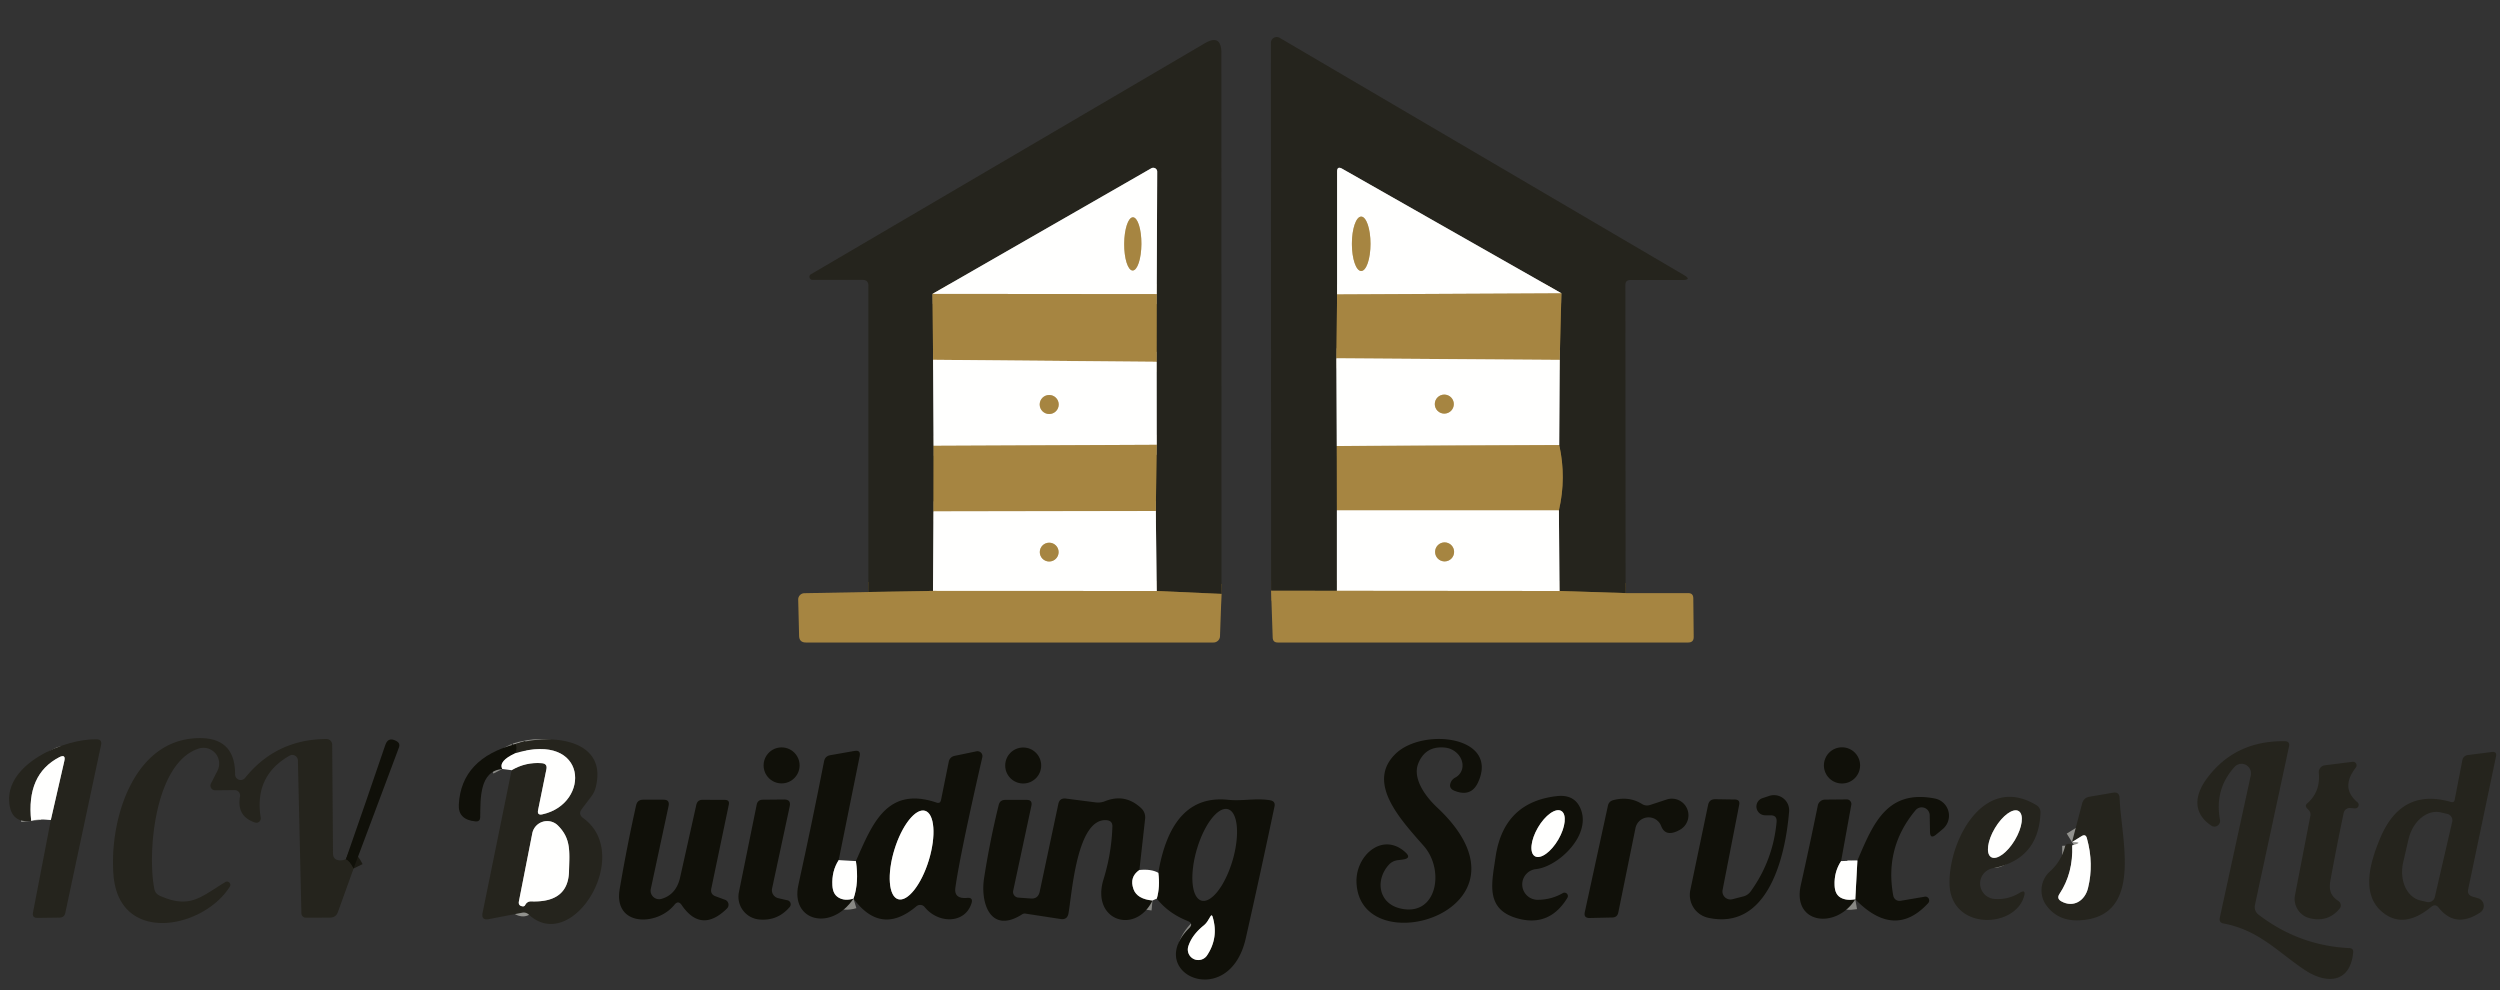 <?xml version="1.0" encoding="UTF-8" standalone="no"?>
<!DOCTYPE svg PUBLIC "-//W3C//DTD SVG 1.1//EN" "http://www.w3.org/Graphics/SVG/1.1/DTD/svg11.dtd">
<svg xmlns="http://www.w3.org/2000/svg" version="1.1" viewBox="0.00 0.00 250.00 99.00">
<rect x="0.00" y="0.00" width="250.00" height="99.00" fill="#333333" stroke="none"/>
<g stroke-width="2.00" fill="none" stroke-linecap="butt">
<path stroke="#66552f" vector-effect="non-scaling-stroke" d="
  M 162.56 59.31
  L 155.95 59.10"
/>
<path stroke="#92928e" vector-effect="non-scaling-stroke" d="
  M 155.95 59.10
  L 155.89 51.04"
/>
<path stroke="#66552f" vector-effect="non-scaling-stroke" d="
  M 155.89 51.04
  Q 156.65 47.74 155.92 44.50"
/>
<path stroke="#92928e" vector-effect="non-scaling-stroke" d="
  M 155.92 44.50
  L 155.97 35.99"
/>
<path stroke="#66552f" vector-effect="non-scaling-stroke" d="
  M 155.97 35.99
  L 156.14 29.33"
/>
<path stroke="#92928e" vector-effect="non-scaling-stroke" d="
  M 156.14 29.33
  L 134.21 16.87
  Q 133.71 16.59 133.71 17.16
  L 133.71 29.44"
/>
<path stroke="#66552f" vector-effect="non-scaling-stroke" d="
  M 133.71 29.44
  L 133.64 35.83"
/>
<path stroke="#92928e" vector-effect="non-scaling-stroke" d="
  M 133.64 35.83
  L 133.68 44.60"
/>
<path stroke="#66552f" vector-effect="non-scaling-stroke" d="
  M 133.68 44.60
  L 133.69 51.04"
/>
<path stroke="#92928e" vector-effect="non-scaling-stroke" d="
  M 133.69 51.04
  L 133.69 59.08"
/>
<path stroke="#66552f" vector-effect="non-scaling-stroke" d="
  M 133.69 59.08
  L 127.11 59.07"
/>
<path stroke="#d3c2a0" vector-effect="non-scaling-stroke" d="
  M 155.92 44.50
  L 133.68 44.60"
/>
<path stroke="#d3c2a0" vector-effect="non-scaling-stroke" d="
  M 155.95 59.10
  L 133.69 59.08"
/>
<path stroke="#d3c2a0" vector-effect="non-scaling-stroke" d="
  M 156.14 29.33
  L 133.71 29.44"
/>
<path stroke="#d3c2a0" vector-effect="non-scaling-stroke" d="
  M 155.97 35.99
  L 133.64 35.83"
/>
<path stroke="#d3c2a0" vector-effect="non-scaling-stroke" d="
  M 155.89 51.04
  L 133.69 51.04"
/>
<path stroke="#66552f" vector-effect="non-scaling-stroke" d="
  M 122.15 59.39
  L 115.67 59.10"
/>
<path stroke="#92928e" vector-effect="non-scaling-stroke" d="
  M 115.67 59.10
  L 115.58 51.10"
/>
<path stroke="#66552f" vector-effect="non-scaling-stroke" d="
  M 115.58 51.10
  L 115.67 44.48"
/>
<path stroke="#92928e" vector-effect="non-scaling-stroke" d="
  M 115.67 44.48
  L 115.66 36.18"
/>
<path stroke="#66552f" vector-effect="non-scaling-stroke" d="
  M 115.66 36.18
  L 115.67 29.41"
/>
<path stroke="#92928e" vector-effect="non-scaling-stroke" d="
  M 115.67 29.41
  L 115.72 17.17
  A 0.40 0.39 -14.8 0 0 115.13 16.83
  L 93.25 29.39"
/>
<path stroke="#66552f" vector-effect="non-scaling-stroke" d="
  M 93.25 29.39
  L 93.31 35.98"
/>
<path stroke="#92928e" vector-effect="non-scaling-stroke" d="
  M 93.31 35.98
  L 93.36 44.58"
/>
<path stroke="#66552f" vector-effect="non-scaling-stroke" d="
  M 93.36 44.58
  L 93.35 51.14"
/>
<path stroke="#92928e" vector-effect="non-scaling-stroke" d="
  M 93.35 51.14
  L 93.30 59.09"
/>
<path stroke="#66552f" vector-effect="non-scaling-stroke" d="
  M 93.30 59.09
  L 86.84 59.20"
/>
<path stroke="#d3c2a0" vector-effect="non-scaling-stroke" d="
  M 115.67 29.41
  L 93.25 29.39"
/>
<path stroke="#d3c2a0" vector-effect="non-scaling-stroke" d="
  M 115.67 44.48
  L 93.36 44.58"
/>
<path stroke="#d3c2a0" vector-effect="non-scaling-stroke" d="
  M 115.67 59.10
  L 93.30 59.09"
/>
<path stroke="#d3c2a0" vector-effect="non-scaling-stroke" d="
  M 115.66 36.18
  L 93.31 35.98"
/>
<path stroke="#d3c2a0" vector-effect="non-scaling-stroke" d="
  M 115.58 51.10
  L 93.35 51.14"
/>
<path stroke="#92928e" vector-effect="non-scaling-stroke" d="
  M 5.08 82.00
  L 6.43 76.11
  Q 6.60 75.38 5.93 75.72
  Q 2.61 77.44 3.12 82.09"
/>
<path stroke="#1b1a13" vector-effect="non-scaling-stroke" d="
  M 34.59 85.92
  Q 34.99 86.09 35.36 86.85"
/>
<path stroke="#92928e" vector-effect="non-scaling-stroke" d="
  M 51.16 77.02
  Q 52.56 76.19 54.19 76.32
  Q 54.76 76.37 54.64 76.93
  L 53.81 81.00
  Q 53.69 81.56 54.25 81.43
  C 59.09 80.36 58.83 73.14 51.56 75.31"
/>
<path stroke="#1b1a13" vector-effect="non-scaling-stroke" d="
  M 51.56 75.31
  Q 51.70 74.81 51.57 74.40"
/>
<path stroke="#888884" vector-effect="non-scaling-stroke" d="
  M 51.56 75.31
  Q 49.82 76.10 50.23 76.90"
/>
<path stroke="#888884" vector-effect="non-scaling-stroke" d="
  M 83.87 86.01
  Q 83.16 87.11 83.24 88.54
  Q 83.28 89.40 83.83 89.74
  Q 84.45 90.13 85.35 89.86"
/>
<path stroke="#888884" vector-effect="non-scaling-stroke" d="
  M 85.35 89.86
  Q 85.91 88.26 85.59 86.11"
/>
<path stroke="#92928e" vector-effect="non-scaling-stroke" d="
  M 207.22 84.54
  Q 207.33 87.31 205.95 89.39
  Q 205.64 89.86 206.13 90.13
  C 207.31 90.80 208.48 90.11 208.80 88.81
  Q 209.40 86.38 208.69 83.83
  Q 208.57 83.36 208.15 83.62
  L 207.20 84.21"
/>
<path stroke="#888884" vector-effect="non-scaling-stroke" d="
  M 113.94 87.00
  Q 112.92 87.70 113.35 88.91
  Q 113.70 89.90 115.25 90.05"
/>
<path stroke="#888884" vector-effect="non-scaling-stroke" d="
  M 115.68 89.86
  Q 116.02 88.66 115.83 87.28"
/>
<path stroke="#888884" vector-effect="non-scaling-stroke" d="
  M 185.53 89.93
  L 185.74 86.05"
/>
<path stroke="#888884" vector-effect="non-scaling-stroke" d="
  M 184.11 86.11
  Q 183.40 87.19 183.46 88.54
  Q 183.49 89.41 184.03 89.74
  Q 184.61 90.09 185.53 89.93"
/>
<path stroke="#d3c2a0" vector-effect="non-scaling-stroke" d="
  M 113.266 27.05
  A 2.66 0.86 90.3 0 0 114.14 24.395
  A 2.66 0.86 90.3 0 0 113.294 21.73
  A 2.66 0.86 90.3 0 0 112.42 24.386
  A 2.66 0.86 90.3 0 0 113.266 27.05"
/>
<path stroke="#d3c2a0" vector-effect="non-scaling-stroke" d="
  M 136.12 27.1
  A 2.72 0.93 90.0 0 0 137.05 24.38
  A 2.72 0.93 90.0 0 0 136.12 21.66
  A 2.72 0.93 90.0 0 0 135.19 24.38
  A 2.72 0.93 90.0 0 0 136.12 27.1"
/>
<path stroke="#d3c2a0" vector-effect="non-scaling-stroke" d="
  M 105.87 40.45
  A 0.95 0.95 0.0 0 0 104.92 39.50
  A 0.95 0.95 0.0 0 0 103.97 40.45
  A 0.95 0.95 0.0 0 0 104.92 41.40
  A 0.95 0.95 0.0 0 0 105.87 40.45"
/>
<path stroke="#d3c2a0" vector-effect="non-scaling-stroke" d="
  M 145.38 40.41
  A 0.95 0.95 0.0 0 0 144.43 39.46
  A 0.95 0.95 0.0 0 0 143.48 40.41
  A 0.95 0.95 0.0 0 0 144.43 41.36
  A 0.95 0.95 0.0 0 0 145.38 40.41"
/>
<path stroke="#d3c2a0" vector-effect="non-scaling-stroke" d="
  M 145.41 55.19
  A 0.95 0.95 0.0 0 0 144.46 54.24
  A 0.95 0.95 0.0 0 0 143.51 55.19
  A 0.95 0.95 0.0 0 0 144.46 56.14
  A 0.95 0.95 0.0 0 0 145.41 55.19"
/>
<path stroke="#d3c2a0" vector-effect="non-scaling-stroke" d="
  M 105.86 55.21
  A 0.94 0.94 0.0 0 0 104.92 54.27
  A 0.94 0.94 0.0 0 0 103.98 55.21
  A 0.94 0.94 0.0 0 0 104.92 56.15
  A 0.94 0.94 0.0 0 0 105.86 55.21"
/>
<path stroke="#92928e" vector-effect="non-scaling-stroke" d="
  M 53.14 90.14
  Q 56.82 90.27 56.90 87.14
  C 56.95 85.16 57.12 83.87 55.78 82.54
  A 1.52 1.52 0.0 0 0 53.23 83.33
  L 51.89 90.14
  Q 51.81 90.56 52.23 90.63
  Q 52.43 90.67 52.52 90.50
  Q 52.72 90.12 53.14 90.14"
/>
<path stroke="#888884" vector-effect="non-scaling-stroke" d="
  M 89.809 89.918
  A 4.62 1.80 107.0 0 0 92.881 86.026
  A 4.62 1.80 107.0 0 0 92.511 81.082
  A 4.62 1.80 107.0 0 0 89.439 84.974
  A 4.62 1.80 107.0 0 0 89.809 89.918"
/>
<path stroke="#888884" vector-effect="non-scaling-stroke" d="
  M 120.37 92.55
  Q 119.19 93.50 118.83 94.64
  A 1.05 1.05 0.0 0 0 120.71 95.53
  Q 121.89 93.75 121.26 91.68
  Q 121.18 91.42 121.04 91.65
  L 120.76 92.11
  Q 120.60 92.36 120.37 92.55"
/>
<path stroke="#888884" vector-effect="non-scaling-stroke" d="
  M 153.492 85.624
  A 2.62 1.18 120.2 0 0 155.83 83.954
  A 2.62 1.18 120.2 0 0 156.128 81.096
  A 2.62 1.18 120.2 0 0 153.79 82.766
  A 2.62 1.18 120.2 0 0 153.492 85.624"
/>
<path stroke="#92928e" vector-effect="non-scaling-stroke" d="
  M 199.118 85.712
  A 2.68 1.16 120.8 0 0 201.486 84.004
  A 2.68 1.16 120.8 0 0 201.862 81.108
  A 2.68 1.16 120.8 0 0 199.494 82.816
  A 2.68 1.16 120.8 0 0 199.118 85.712"
/>
</g>
<path fill="#25241d" d="
  M 162.56 59.31
  L 155.95 59.10
  L 155.89 51.04
  Q 156.65 47.74 155.92 44.50
  L 155.97 35.99
  L 156.14 29.33
  L 134.21 16.87
  Q 133.71 16.59 133.71 17.16
  L 133.71 29.44
  L 133.64 35.83
  L 133.68 44.60
  L 133.69 51.04
  L 133.69 59.08
  L 127.11 59.07
  L 127.09 4.28
  A 0.58 0.58 0.0 0 1 127.96 3.78
  L 168.37 27.49
  Q 169.24 28.00 168.23 28.00
  L 163.04 28.00
  Q 162.54 28.00 162.54 28.50
  L 162.56 59.31
  Z"
/>
<path fill="#25241d" d="
  M 122.15 59.39
  L 115.67 59.10
  L 115.58 51.10
  L 115.67 44.48
  L 115.66 36.18
  L 115.67 29.41
  L 115.72 17.17
  A 0.40 0.39 -14.8 0 0 115.13 16.83
  L 93.25 29.39
  L 93.31 35.98
  L 93.36 44.58
  L 93.35 51.14
  L 93.30 59.09
  L 86.84 59.20
  L 86.84 28.56
  Q 86.83 27.99 86.27 27.99
  L 81.26 27.99
  A 0.31 0.30 29.6 0 1 81.10 27.42
  L 120.46 4.34
  Q 122.14 3.35 122.14 5.30
  L 122.15 59.39
  Z"
/>
<path fill="#fffffe" d="
  M 115.67 29.41
  L 93.25 29.39
  L 115.13 16.83
  A 0.40 0.39 -14.8 0 1 115.72 17.17
  L 115.67 29.41
  Z
  M 113.266 27.05
  A 2.66 0.86 90.3 0 0 114.14 24.395
  A 2.66 0.86 90.3 0 0 113.294 21.73
  A 2.66 0.86 90.3 0 0 112.42 24.386
  A 2.66 0.86 90.3 0 0 113.266 27.05
  Z"
/>
<path fill="#fffffe" d="
  M 156.14 29.33
  L 133.71 29.44
  L 133.71 17.16
  Q 133.71 16.59 134.21 16.87
  L 156.14 29.33
  Z
  M 136.12 27.1
  A 2.72 0.93 90.0 0 0 137.05 24.38
  A 2.72 0.93 90.0 0 0 136.12 21.66
  A 2.72 0.93 90.0 0 0 135.19 24.38
  A 2.72 0.93 90.0 0 0 136.12 27.1
  Z"
/>
<ellipse fill="#a68541" cx="0.00" cy="0.00" transform="translate(136.12,24.38) rotate(90.0)" rx="2.72" ry="0.93"/>
<ellipse fill="#a68541" cx="0.00" cy="0.00" transform="translate(113.28,24.39) rotate(90.3)" rx="2.66" ry="0.86"/>
<path fill="#a68541" d="
  M 115.67 29.41
  L 115.66 36.18
  L 93.31 35.98
  L 93.25 29.39
  L 115.67 29.41
  Z"
/>
<path fill="#a68541" d="
  M 156.14 29.33
  L 155.97 35.99
  L 133.64 35.83
  L 133.71 29.44
  L 156.14 29.33
  Z"
/>
<path fill="#fffffe" d="
  M 115.66 36.18
  L 115.67 44.48
  L 93.36 44.58
  L 93.31 35.98
  L 115.66 36.18
  Z
  M 105.87 40.45
  A 0.95 0.95 0.0 0 0 104.92 39.50
  A 0.95 0.95 0.0 0 0 103.97 40.45
  A 0.95 0.95 0.0 0 0 104.92 41.40
  A 0.95 0.95 0.0 0 0 105.87 40.45
  Z"
/>
<path fill="#fffffe" d="
  M 133.64 35.83
  L 155.97 35.99
  L 155.92 44.50
  L 133.68 44.60
  L 133.64 35.83
  Z
  M 145.38 40.41
  A 0.95 0.95 0.0 0 0 144.43 39.46
  A 0.95 0.95 0.0 0 0 143.48 40.41
  A 0.95 0.95 0.0 0 0 144.43 41.36
  A 0.95 0.95 0.0 0 0 145.38 40.41
  Z"
/>
<circle fill="#a68541" cx="104.92" cy="40.45" r="0.95"/>
<circle fill="#a68541" cx="144.43" cy="40.41" r="0.95"/>
<path fill="#a68541" d="
  M 115.67 44.48
  L 115.58 51.10
  L 93.35 51.14
  L 93.36 44.58
  L 115.67 44.48
  Z"
/>
<path fill="#a68541" d="
  M 155.92 44.50
  Q 156.65 47.74 155.89 51.04
  L 133.69 51.04
  L 133.68 44.60
  L 155.92 44.50
  Z"
/>
<path fill="#fffffe" d="
  M 155.89 51.04
  L 155.95 59.10
  L 133.69 59.08
  L 133.69 51.04
  L 155.89 51.04
  Z
  M 145.41 55.19
  A 0.95 0.95 0.0 0 0 144.46 54.24
  A 0.95 0.95 0.0 0 0 143.51 55.19
  A 0.95 0.95 0.0 0 0 144.46 56.14
  A 0.95 0.95 0.0 0 0 145.41 55.19
  Z"
/>
<path fill="#fffffe" d="
  M 115.58 51.10
  L 115.67 59.10
  L 93.30 59.09
  L 93.35 51.14
  L 115.58 51.10
  Z
  M 105.86 55.21
  A 0.94 0.94 0.0 0 0 104.92 54.27
  A 0.94 0.94 0.0 0 0 103.98 55.21
  A 0.94 0.94 0.0 0 0 104.92 56.15
  A 0.94 0.94 0.0 0 0 105.86 55.21
  Z"
/>
<circle fill="#a68541" cx="104.92" cy="55.21" r="0.94"/>
<circle fill="#a68541" cx="144.46" cy="55.19" r="0.95"/>
<path fill="#a68541" d="
  M 115.67 59.10
  L 122.15 59.39
  L 122.00 63.62
  A 0.65 0.65 0.0 0 1 121.35 64.25
  L 80.59 64.25
  Q 79.93 64.25 79.91 63.59
  L 79.82 59.96
  A 0.63 0.63 0.0 0 1 80.44 59.32
  L 86.84 59.20
  L 93.30 59.09
  L 115.67 59.10
  Z"
/>
<path fill="#a68541" d="
  M 127.11 59.07
  L 133.69 59.08
  L 155.95 59.10
  L 162.56 59.31
  L 168.82 59.31
  Q 169.32 59.31 169.33 59.81
  L 169.37 63.69
  Q 169.38 64.25 168.82 64.25
  L 127.77 64.25
  Q 127.29 64.25 127.27 63.77
  L 127.11 59.07
  Z"
/>
<path fill="#25241d" d="
  M 5.08 82.00
  L 6.43 76.11
  Q 6.60 75.38 5.93 75.72
  Q 2.61 77.44 3.12 82.09
  Q 1.19 82.34 0.94 80.42
  C 0.40 76.37 6.49 73.85 9.67 73.93
  Q 10.22 73.94 10.11 74.48
  L 6.53 91.29
  Q 6.44 91.75 5.96 91.76
  L 3.75 91.79
  Q 3.19 91.80 3.30 91.25
  L 5.08 82.00
  Z"
/>
<path fill="#25241d" d="
  M 34.59 85.92
  Q 34.99 86.09 35.36 86.85
  L 33.79 91.21
  Q 33.59 91.76 33.00 91.76
  L 30.59 91.77
  A 0.45 0.45 0.0 0 1 30.14 91.33
  L 29.79 76.04
  A 0.56 0.56 0.0 0 0 28.95 75.57
  Q 25.40 77.59 26.07 81.76
  A 0.44 0.43 -85.3 0 1 25.50 82.25
  Q 23.65 81.64 24.00 79.65
  A 0.54 0.54 0.0 0 0 23.46 79.01
  L 21.52 79.03
  A 0.47 0.47 0.0 0 1 21.10 78.34
  L 21.74 77.09
  A 1.58 1.57 -85.2 0 0 19.86 74.86
  C 15.48 76.28 14.72 85.24 15.43 88.87
  Q 15.52 89.37 15.99 89.58
  C 18.99 90.91 20.04 89.72 22.54 88.20
  A 0.33 0.33 0.0 0 1 22.99 88.65
  C 20.35 92.89 11.92 94.52 11.35 87.52
  C 10.92 82.23 13.16 74.44 19.22 73.85
  Q 23.53 73.43 23.51 77.45
  A 0.56 0.56 0.0 0 0 24.50 77.80
  Q 27.62 73.92 32.65 73.90
  A 0.57 0.57 0.0 0 1 33.22 74.46
  L 33.30 85.32
  Q 33.30 86.00 33.98 86.04
  Q 34.25 86.05 34.59 85.92
  Z"
/>
<path fill="#25241d" d="
  M 51.16 77.02
  Q 52.56 76.19 54.19 76.32
  Q 54.76 76.37 54.64 76.93
  L 53.81 81.00
  Q 53.69 81.56 54.25 81.43
  C 59.09 80.36 58.83 73.14 51.56 75.31
  Q 51.70 74.81 51.57 74.40
  C 54.83 73.36 60.80 73.77 59.58 78.70
  Q 59.46 79.20 59.15 79.62
  L 58.18 80.90
  Q 57.79 81.42 58.32 81.81
  C 63.38 85.45 57.24 95.49 52.88 91.46
  Q 52.60 91.20 52.22 91.27
  L 48.90 91.91
  Q 48.10 92.07 48.26 91.27
  L 51.16 77.02
  Z
  M 53.14 90.14
  Q 56.82 90.27 56.90 87.14
  C 56.95 85.16 57.12 83.87 55.78 82.54
  A 1.52 1.52 0.0 0 0 53.23 83.33
  L 51.89 90.14
  Q 51.81 90.56 52.23 90.63
  Q 52.43 90.67 52.52 90.50
  Q 52.72 90.12 53.14 90.14
  Z"
/>
<path fill="#101009" d="
  M 140.05 90.85
  C 143.68 91.69 144.51 87.04 142.39 84.61
  C 140.09 81.99 136.53 78.24 139.60 75.34
  C 142.35 72.74 149.95 73.62 147.80 78.25
  Q 147.10 79.75 145.43 79.07
  Q 144.82 78.81 145.09 78.21
  Q 145.22 77.92 145.52 77.76
  A 1.77 1.53 30.3 0 0 144.50 74.76
  Q 142.55 74.56 141.83 76.34
  C 141.23 77.81 142.49 79.61 143.74 80.77
  C 154.59 90.98 136.00 96.56 135.65 88.26
  C 135.53 85.59 138.23 83.15 140.52 85.21
  Q 141.20 85.82 140.30 85.95
  L 139.77 86.02
  Q 139.23 86.09 138.87 86.49
  C 137.50 88.03 137.85 90.35 140.05 90.85
  Z"
/>
<path fill="#101009" d="
  M 35.36 86.85
  Q 34.99 86.09 34.59 85.92
  Q 36.58 80.23 38.53 74.50
  Q 38.82 73.64 39.65 74.11
  Q 40.05 74.33 39.89 74.76
  L 35.36 86.85
  Z"
/>
<path fill="#25241d" d="
  M 225.87 91.48
  Q 229.94 94.58 234.95 94.81
  Q 235.35 94.83 235.32 95.24
  C 235.02 98.36 232.61 98.44 230.42 96.96
  C 227.73 95.15 225.87 93.01 222.36 92.35
  Q 221.87 92.26 221.98 91.77
  L 225.08 77.53
  A 0.95 0.94 72.3 0 0 223.46 76.69
  Q 221.43 78.92 222.00 81.99
  A 0.57 0.56 -78.8 0 1 221.14 82.57
  C 219.28 81.34 219.44 79.56 220.65 77.90
  Q 223.46 74.05 228.48 74.12
  Q 229.02 74.13 228.90 74.66
  L 225.50 90.47
  Q 225.37 91.09 225.87 91.48
  Z"
/>
<path fill="#101009" d="
  M 51.57 74.40
  Q 51.70 74.81 51.56 75.31
  Q 49.82 76.10 50.23 76.90
  C 47.90 77.10 48.06 79.94 48.02 81.72
  Q 48.01 82.19 47.54 82.14
  Q 45.80 81.97 45.88 80.46
  Q 46.12 75.83 51.57 74.40
  Z"
/>
<path fill="#fffffe" d="
  M 51.16 77.02
  L 50.23 76.90
  Q 49.82 76.10 51.56 75.31
  C 58.83 73.14 59.09 80.36 54.25 81.43
  Q 53.69 81.56 53.81 81.00
  L 54.64 76.93
  Q 54.76 76.37 54.19 76.32
  Q 52.56 76.19 51.16 77.02
  Z"
/>
<circle fill="#101009" cx="78.16" cy="76.54" r="1.80"/>
<circle fill="#101009" cx="102.32" cy="76.55" r="1.80"/>
<circle fill="#101009" cx="184.20" cy="76.54" r="1.81"/>
<path fill="#101009" d="
  M 83.87 86.01
  Q 83.16 87.11 83.24 88.54
  Q 83.28 89.40 83.83 89.74
  Q 84.45 90.13 85.35 89.86
  C 83.11 93.17 79.03 92.12 79.84 88.48
  Q 81.20 82.31 82.41 76.11
  Q 82.51 75.61 83.02 75.52
  L 85.47 75.09
  Q 86.09 74.99 85.97 75.61
  L 83.87 86.01
  Z"
/>
<path fill="#101009" d="
  M 85.35 89.86
  Q 85.91 88.26 85.59 86.11
  C 87.23 82.39 88.69 78.58 93.66 80.26
  Q 94.02 80.38 94.10 80.01
  L 94.88 76.15
  A 0.73 0.71 -0.8 0 1 95.44 75.59
  L 97.65 75.13
  A 0.50 0.49 1.1 0 1 98.23 75.73
  Q 96.01 85.41 95.54 88.75
  Q 95.37 89.91 96.71 89.79
  Q 97.34 89.73 97.15 90.33
  C 96.49 92.41 93.82 92.38 92.47 90.71
  A 0.58 0.58 0.0 0 0 91.64 90.63
  Q 88.11 93.61 85.35 89.86
  Z
  M 89.809 89.918
  A 4.62 1.80 107.0 0 0 92.881 86.026
  A 4.62 1.80 107.0 0 0 92.511 81.082
  A 4.62 1.80 107.0 0 0 89.439 84.974
  A 4.62 1.80 107.0 0 0 89.809 89.918
  Z"
/>
<path fill="#25241d" d="
  M 245.47 79.97
  L 246.24 76.00
  A 0.63 0.60 -87.8 0 1 246.75 75.51
  L 249.17 75.20
  Q 249.71 75.13 249.60 75.65
  L 246.82 88.92
  Q 246.69 89.49 247.26 89.66
  L 247.82 89.83
  A 0.79 0.79 0.0 0 1 248.03 91.24
  Q 245.56 92.89 243.87 90.77
  Q 243.53 90.34 243.12 90.69
  Q 240.44 92.90 238.36 91.31
  C 235.99 89.50 237.04 86.15 238.03 83.79
  Q 240.15 78.76 245.10 80.20
  Q 245.41 80.29 245.47 79.97
  Z
  M 243.48 89.71
  L 245.22 82.18
  A 0.66 0.66 0.0 0 0 244.72 81.39
  L 244.08 81.24
  A 3.34 2.54 -77.0 0 0 240.85 83.93
  L 240.32 86.23
  A 3.34 2.54 -77.0 0 0 242.05 90.05
  L 242.69 90.20
  A 0.66 0.66 0.0 0 0 243.48 89.71
  Z"
/>
<path fill="#fffffe" d="
  M 5.08 82.00
  Q 3.61 81.87 3.12 82.09
  Q 2.61 77.44 5.93 75.72
  Q 6.60 75.38 6.43 76.11
  L 5.08 82.00
  Z"
/>
<path fill="#25241d" d="
  M 234.37 81.29
  Q 233.66 84.65 233.04 88.06
  Q 232.89 88.91 233.16 89.41
  Q 233.37 89.80 233.83 90.09
  A 0.53 0.53 0.0 0 1 233.95 90.88
  Q 232.78 92.27 230.97 91.82
  A 1.99 1.99 0.0 0 1 229.50 89.51
  L 231.04 81.57
  A 0.64 0.62 -62.0 0 0 230.88 81.02
  L 230.71 80.84
  Q 230.45 80.57 230.73 80.33
  Q 232.06 79.17 231.88 77.28
  A 0.69 0.69 0.0 0 1 232.48 76.53
  L 235.25 76.18
  A 0.36 0.36 0.0 0 1 235.58 76.76
  Q 234.01 78.78 235.74 80.22
  A 0.35 0.35 0.0 0 1 235.49 80.84
  L 235.01 80.80
  A 0.62 0.62 0.0 0 0 234.37 81.29
  Z"
/>
<path fill="#25241d" d="
  M 207.22 84.54
  Q 207.33 87.31 205.95 89.39
  Q 205.64 89.86 206.13 90.13
  C 207.31 90.80 208.48 90.11 208.80 88.81
  Q 209.40 86.38 208.69 83.83
  Q 208.57 83.36 208.15 83.62
  L 207.20 84.21
  L 208.21 80.36
  Q 208.36 79.77 208.96 79.67
  L 211.30 79.27
  Q 211.94 79.16 211.96 79.81
  C 212.10 83.90 214.41 91.66 208.00 92.03
  Q 205.83 92.15 204.65 90.56
  A 2.55 2.55 0.0 0 1 205.00 87.14
  Q 206.11 86.15 206.50 84.66
  Q 206.57 84.39 206.86 84.38
  Q 207.16 84.37 207.22 84.54
  Z"
/>
<path fill="#101009" d="
  M 177.06 81.53
  L 176.54 81.53
  A 0.88 0.88 0.0 0 1 176.26 79.81
  L 176.92 79.59
  A 1.52 1.51 -7.0 0 1 178.91 81.14
  C 178.55 85.68 176.79 93.07 170.83 91.78
  A 2.34 2.34 0.0 0 1 169.03 89.02
  L 170.81 80.49
  Q 170.93 79.92 171.52 79.92
  L 173.49 79.95
  Q 174.02 79.96 173.92 80.48
  L 172.26 88.99
  A 0.80 0.80 0.0 0 0 173.25 89.92
  L 174.34 89.64
  Q 174.79 89.52 175.07 89.14
  Q 177.31 86.03 177.66 82.18
  Q 177.71 81.53 177.06 81.53
  Z"
/>
<path fill="#101009" d="
  M 113.94 87.00
  Q 112.92 87.70 113.35 88.91
  Q 113.70 89.90 115.25 90.05
  C 113.54 93.54 109.08 92.06 110.35 87.94
  Q 111.15 85.36 111.24 82.66
  Q 111.26 82.08 110.67 82.02
  C 107.70 81.76 107.21 89.24 106.85 91.33
  Q 106.73 92.01 106.05 91.90
  L 102.54 91.36
  A 0.45 0.43 -55.5 0 0 102.22 91.43
  C 99.08 93.44 98.01 90.36 98.41 87.80
  Q 98.98 84.12 99.87 80.50
  Q 99.99 79.99 100.52 79.99
  L 102.68 79.99
  Q 103.26 79.99 103.14 80.57
  L 101.32 89.07
  A 0.57 0.57 0.0 0 0 101.83 89.76
  L 103.06 89.85
  Q 103.81 89.91 103.97 89.17
  L 105.83 80.41
  Q 105.96 79.77 106.61 79.86
  L 109.57 80.24
  Q 110.05 80.30 110.50 80.12
  Q 112.53 79.31 114.13 80.83
  A 1.24 1.23 -65.0 0 1 114.51 81.89
  L 113.94 87.00
  Z"
/>
<path fill="#101009" d="
  M 115.68 89.86
  Q 116.02 88.66 115.83 87.28
  Q 117.17 79.39 122.81 79.98
  C 124.25 80.13 125.63 79.78 127.03 80.03
  Q 127.56 80.13 127.45 80.65
  Q 126.06 87.26 124.58 93.82
  C 122.92 101.18 114.36 97.35 118.91 92.82
  Q 119.38 92.34 118.76 92.10
  Q 116.81 91.31 115.68 89.86
  Z
  M 120.142 90.061
  A 4.76 1.87 106.2 0 0 123.266 86.012
  A 4.76 1.87 106.2 0 0 122.798 80.919
  A 4.76 1.87 106.2 0 0 119.674 84.968
  A 4.76 1.87 106.2 0 0 120.142 90.061
  Z
  M 120.37 92.55
  Q 119.19 93.50 118.83 94.64
  A 1.05 1.05 0.0 0 0 120.71 95.53
  Q 121.89 93.75 121.26 91.68
  Q 121.18 91.42 121.04 91.65
  L 120.76 92.11
  Q 120.60 92.36 120.37 92.55
  Z"
/>
<path fill="#101009" d="
  M 153.74 89.98
  Q 155.13 89.98 156.28 89.31
  A 0.34 0.34 0.0 0 1 156.74 89.78
  Q 154.99 92.66 151.90 91.88
  C 148.46 91.01 149.18 88.33 149.55 85.74
  Q 150.34 80.22 155.69 79.61
  Q 157.33 79.43 157.97 80.68
  C 159.34 83.39 155.83 86.69 153.59 86.91
  A 1.54 1.54 0.0 0 0 153.74 89.98
  Z
  M 153.492 85.624
  A 2.62 1.18 120.2 0 0 155.83 83.954
  A 2.62 1.18 120.2 0 0 156.128 81.096
  A 2.62 1.18 120.2 0 0 153.79 82.766
  A 2.62 1.18 120.2 0 0 153.492 85.624
  Z"
/>
<path fill="#101009" d="
  M 185.53 89.93
  L 185.74 86.05
  C 187.30 82.42 188.66 78.92 193.48 79.85
  A 1.75 1.75 0.0 0 1 194.26 82.92
  L 193.61 83.46
  Q 193.01 83.95 193.00 83.18
  L 192.97 81.53
  A 0.80 0.80 0.0 0 0 191.55 81.03
  Q 188.43 84.77 189.33 89.58
  A 0.63 0.63 0.0 0 0 190.06 90.08
  L 192.47 89.67
  A 0.39 0.38 -73.7 0 1 192.82 90.31
  Q 189.46 93.97 185.53 89.93
  Z"
/>
<path fill="#25241d" d="
  M 199.40 89.89
  Q 200.78 90.01 201.97 89.28
  Q 202.61 88.89 202.41 89.62
  C 201.47 92.91 195.01 93.05 194.95 88.33
  C 194.90 83.98 198.42 77.32 203.66 80.53
  A 0.82 0.81 -73.1 0 1 204.05 81.26
  Q 203.87 85.97 199.25 86.83
  A 1.55 1.55 0.0 0 0 199.40 89.89
  Z
  M 199.118 85.712
  A 2.68 1.16 120.8 0 0 201.486 84.004
  A 2.68 1.16 120.8 0 0 201.862 81.108
  A 2.68 1.16 120.8 0 0 199.494 82.816
  A 2.68 1.16 120.8 0 0 199.118 85.712
  Z"
/>
<path fill="#101009" d="
  M 67.44 90.48
  C 65.73 92.62 61.32 92.69 61.97 88.90
  Q 62.68 84.70 63.61 80.54
  Q 63.73 79.97 64.32 79.97
  L 66.36 79.97
  Q 66.99 79.97 66.86 80.59
  L 65.08 88.89
  A 0.85 0.85 0.0 0 0 66.14 89.89
  Q 67.62 89.47 68.01 87.75
  Q 68.82 84.12 69.63 80.49
  Q 69.74 79.98 70.26 79.98
  L 72.49 79.99
  Q 72.98 79.99 72.88 80.47
  L 71.13 88.85
  Q 71.01 89.43 71.56 89.63
  L 72.51 89.98
  A 0.53 0.53 0.0 0 1 72.70 90.85
  Q 70.13 93.37 68.17 90.51
  Q 67.83 90.00 67.44 90.48
  Z"
/>
<path fill="#101009" d="
  M 77.83 89.82
  L 78.75 90.03
  A 0.41 0.41 0.0 0 1 78.97 90.70
  Q 77.77 92.11 75.94 91.95
  A 2.29 2.28 8.2 0 1 73.89 89.22
  L 75.67 80.47
  Q 75.77 79.98 76.27 79.97
  L 78.40 79.95
  Q 79.12 79.94 78.97 80.64
  L 77.21 88.84
  A 0.82 0.82 0.0 0 0 77.83 89.82
  Z"
/>
<path fill="#101009" d="
  M 163.55 82.80
  L 161.83 91.25
  Q 161.73 91.74 161.23 91.75
  L 158.96 91.80
  Q 158.35 91.81 158.48 91.21
  L 160.79 80.58
  Q 160.88 80.13 161.34 80.01
  Q 162.92 79.60 164.20 80.40
  Q 164.59 80.64 165.03 80.49
  L 166.67 79.95
  A 1.66 1.66 0.0 0 1 167.99 82.98
  Q 166.56 83.78 166.11 82.59
  A 1.34 1.34 0.0 0 0 163.55 82.80
  Z"
/>
<path fill="#101009" d="
  M 184.11 86.11
  Q 183.40 87.19 183.46 88.54
  Q 183.49 89.41 184.03 89.74
  Q 184.61 90.09 185.53 89.93
  C 183.62 92.96 179.20 92.41 180.08 88.51
  Q 180.97 84.54 181.78 80.55
  A 0.75 0.74 5.3 0 1 182.50 79.96
  L 184.68 79.94
  A 0.46 0.46 0.0 0 1 185.13 80.48
  L 184.11 86.11
  Z"
/>
<ellipse fill="#fffffe" cx="0.00" cy="0.00" transform="translate(154.81,83.36) rotate(120.2)" rx="2.62" ry="1.18"/>
<ellipse fill="#fffffe" cx="0.00" cy="0.00" transform="translate(200.49,83.41) rotate(120.8)" rx="2.68" ry="1.16"/>
<ellipse fill="#fffffe" cx="0.00" cy="0.00" transform="translate(91.16,85.50) rotate(107.0)" rx="4.62" ry="1.80"/>
<path fill="#fffffe" d="
  M 52.52 90.50
  Q 52.43 90.67 52.23 90.63
  Q 51.81 90.56 51.89 90.14
  L 53.23 83.33
  A 1.52 1.52 0.0 0 1 55.78 82.54
  C 57.12 83.87 56.95 85.16 56.90 87.14
  Q 56.82 90.27 53.14 90.14
  Q 52.72 90.12 52.52 90.50
  Z"
/>
<path fill="#fffffe" d="
  M 207.22 84.54
  Q 208.48 84.20 207.20 84.21
  L 208.15 83.62
  Q 208.57 83.36 208.69 83.83
  Q 209.40 86.38 208.80 88.81
  C 208.48 90.11 207.31 90.80 206.13 90.13
  Q 205.64 89.86 205.95 89.39
  Q 207.33 87.31 207.22 84.54
  Z"
/>
<path fill="#fffffe" d="
  M 83.87 86.01
  L 85.59 86.11
  Q 85.91 88.26 85.35 89.86
  Q 84.45 90.13 83.83 89.74
  Q 83.28 89.40 83.24 88.54
  Q 83.16 87.11 83.87 86.01
  Z"
/>
<path fill="#fffffe" d="
  M 184.11 86.11
  L 185.74 86.05
  L 185.53 89.93
  Q 184.61 90.09 184.03 89.74
  Q 183.49 89.41 183.46 88.54
  Q 183.40 87.19 184.11 86.11
  Z"
/>
<path fill="#fffffe" d="
  M 113.94 87.00
  Q 115.12 86.88 115.83 87.28
  Q 116.02 88.66 115.68 89.86
  Q 115.47 89.95 115.25 90.05
  Q 113.70 89.90 113.35 88.91
  Q 112.92 87.70 113.94 87.00
  Z"
/>
<path fill="#fffffe" d="
  M 120.76 92.11
  L 121.04 91.65
  Q 121.18 91.42 121.26 91.68
  Q 121.89 93.75 120.71 95.53
  A 1.05 1.05 0.0 0 1 118.83 94.64
  Q 119.19 93.50 120.37 92.55
  Q 120.60 92.36 120.76 92.11
  Z"
/>
</svg>
